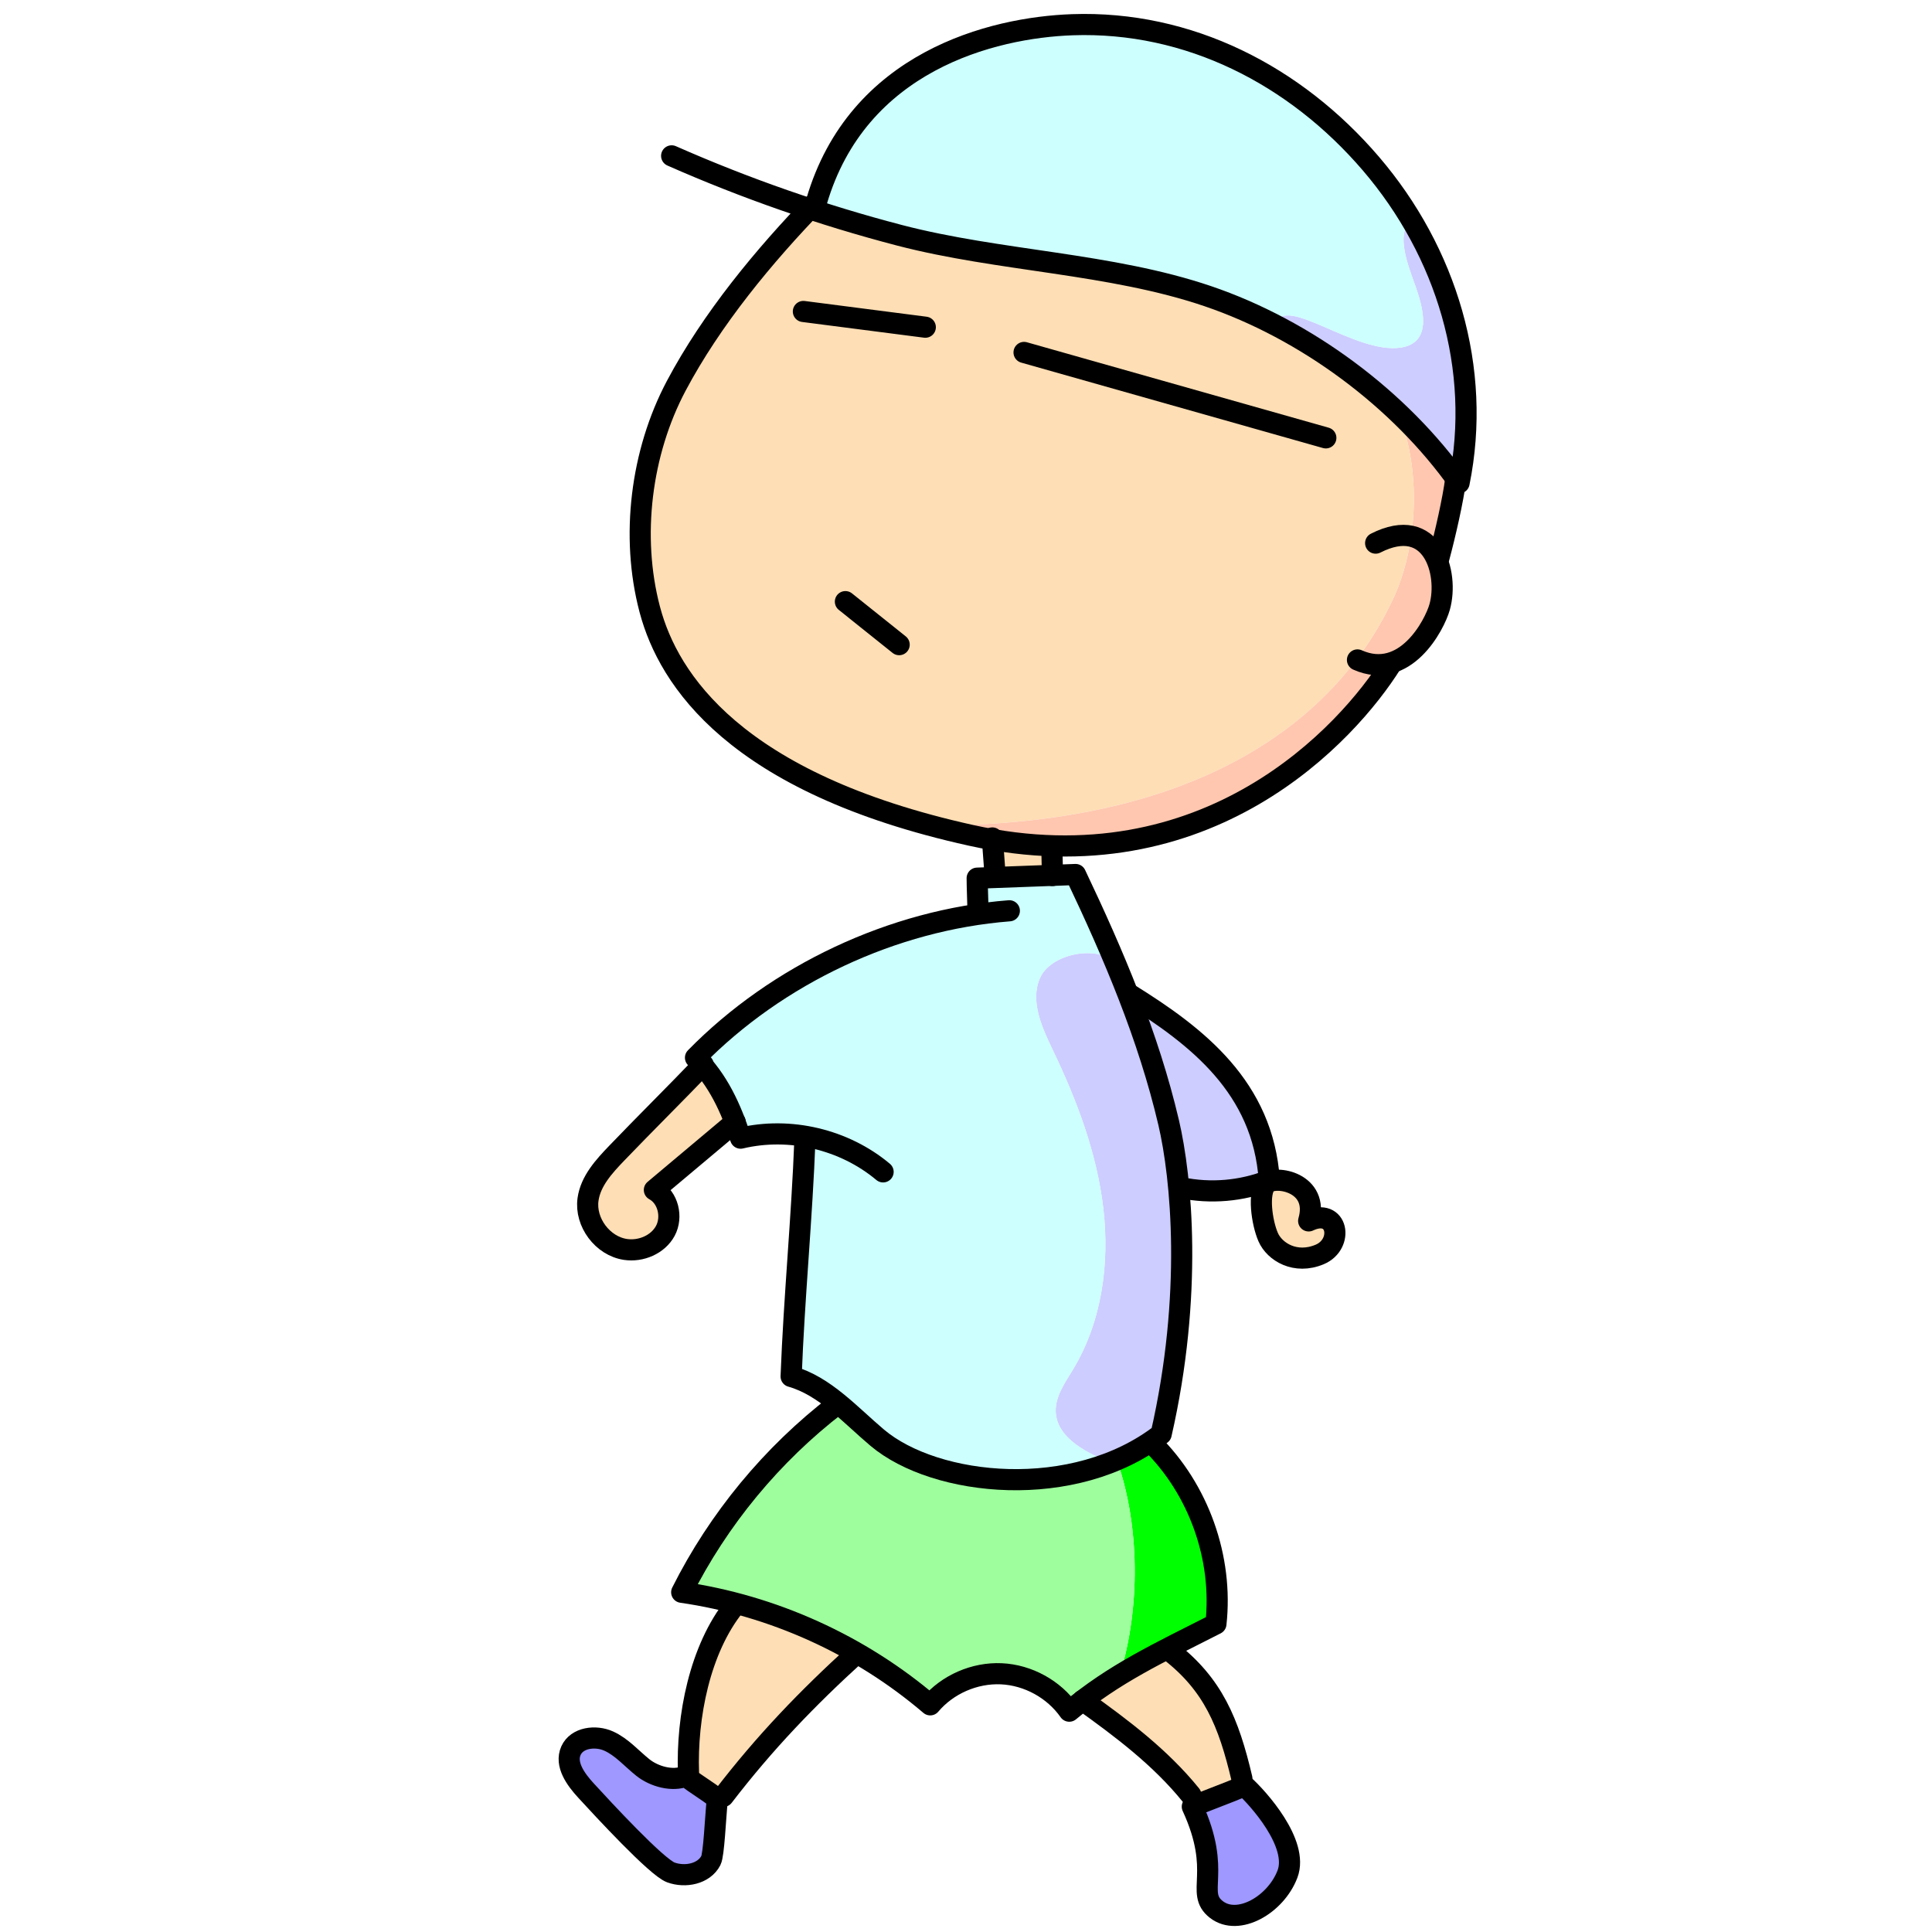 <?xml version="1.0" encoding="UTF-8"?><svg id="illust" xmlns="http://www.w3.org/2000/svg" viewBox="0 0 640 640"><defs><style>.cls-1{fill:lime;}.cls-2{fill:#fff;}.cls-3{fill:#ffc7af;}.cls-4{fill:#fedeb5;}.cls-5{fill:#9efe9d;}.cls-6{fill:#9e98ff;}.cls-7{fill:#cdfffe;}.cls-8{fill:#cdcdff;}.cls-9{fill:none;stroke:#000;stroke-linecap:round;stroke-linejoin:round;stroke-width:7px;}</style></defs><rect class="cls-2" width="640" height="640"/><g id="normal"><g><path class="cls-8" d="m463.09,136.7c-12.07-11.5-26.01-21.43-40.74-29.05l.25-.49c3.14-9.7,26.36,10.22,41.37,7.99,11.03-1.64,7.22-13.82,4.85-20.54-2.2-6.27-6.57-16.87-1.62-21.44l.38-.22c15.57,26.08,21.87,56.85,15.75,87.02-.31-.44-.63-.88-.96-1.32-5.61-7.77-12.11-15.15-19.28-21.95Z"/><path class="cls-3" d="m482.37,158.65l-.15.11c-.89,6.92-3.44,18.1-5.56,26.02l-.93.09c-1.65-3.59-4.35-6.39-8.27-7.24,2.02-14,.66-29.01-4.37-40.93,7.17,6.8,13.67,14.18,19.28,21.95Z"/><path class="cls-3" d="m475.73,184.87c2.27,4.93,2.54,11.36,1.17,16.22-1.24,4.42-6.85,15.67-16.04,18.47-3.29.99-7.03.91-11.19-.95l-.25-.19c5.76-7.64,9.3-14.4,11.52-18.9,3.2-6.5,5.39-14.03,6.52-21.89,3.92.85,6.62,3.65,8.27,7.24Z"/><path class="cls-7" d="m468.82,94.61c2.37,6.72,6.18,18.9-4.85,20.54-15.01,2.23-38.23-17.69-41.37-7.99l-.25.49c-7.26-3.77-14.71-6.97-22.23-9.53-32.33-10.99-69.08-11.55-102.12-20.17-10.03-2.62-19.97-5.55-29.81-8.79.75-.8,1.52-1.59,2.28-2.38,13.56-46.38,58.05-57.64,84.74-58.58,38.53-1.35,73.8,16.71,98.88,45.99,5.06,5.9,9.57,12.18,13.49,18.76l-.38.22c-4.95,4.57-.58,15.17,1.62,21.44Z"/><path class="cls-4" d="m467.46,177.63c-1.13,7.86-3.32,15.39-6.52,21.89-2.22,4.5-5.76,11.26-11.52,18.9-17.48,23.2-55.38,54.49-138.47,55.05l-.17.67c-69.58-18.01-89.63-50.29-95.45-71.85-.05-.19-.1-.37-.15-.56-6.31-24.01-2.81-51.98,8.81-73.9,11.2-21.12,27.55-41.26,44.2-58.67,9.84,3.24,19.78,6.17,29.81,8.79,33.04,8.62,69.79,9.18,102.12,20.17,7.52,2.56,14.97,5.76,22.23,9.53,14.73,7.62,28.67,17.55,40.74,29.05,5.03,11.92,6.39,26.93,4.37,40.93Z"/><path class="cls-3" d="m328.76,278.14c-2.34-.4-4.72-.87-7.12-1.4-3.75-.83-7.36-1.7-10.86-2.6l.17-.67c83.09-.56,120.99-31.85,138.47-55.05l.25.19c4.16,1.86,7.9,1.94,11.19.95l.08.23c-12.74,20.34-50.24,62.43-112.5,60.4-6.3-.21-12.86-.86-19.68-2.05Z"/><path class="cls-4" d="m433.51,404.44c9.76-4.59,11.74,7.71,3.67,11.11-8.06,3.4-14.95-.88-17.07-5.73-2.12-4.85-3.52-14.85-.61-17.76s17.68-.42,14.01,12.38Z"/><path class="cls-6" d="m412.26,591.59c4.26,3.86,18.12,19.01,14.23,29.22-3.89,10.21-16.37,17.34-23.57,11.72-7.21-5.61,2.13-12.14-7.95-34.06.31-.14.72-.32,1.22-.53,3.37-1.38,10.66-4.1,15.54-6.13.18-.07.36-.15.53-.22Z"/><path class="cls-4" d="m411.25,590.9l.48.91c-4.88,2.03-12.17,4.75-15.54,6.13l-.35-.8c-10.08-12.45-24.15-24.52-37.18-33.85h0c4.15-3.18,8.32-5.99,12.61-8.6,5.02-3.07,10.2-5.87,15.7-8.71l.43.84c14.46,11.15,19.47,25.48,23.85,44.08Z"/><path class="cls-8" d="m373.94,329.24c22.78,14.15,44.42,30.99,46.53,61.73-9.2,3.61-19.46,4.48-29.15,2.47l-.85.08c-.82-8.84-2.06-16.18-3.34-21.65-3.4-14.5-8.05-28.64-13.47-42.52l.28-.11Z"/><path class="cls-1" d="m381.43,477.97c15.66,15.39,23.77,38.15,21.36,59.98-5.61,2.85-10.84,5.46-15.82,8.03-5.5,2.84-10.68,5.64-15.7,8.71l-.19-.31c6.62-21.68,6.52-48.85-.95-70.25l-.21-.48c3.91-1.67,7.69-3.68,11.24-6.08l.27.4Z"/><path class="cls-8" d="m390.47,393.52c1.91,20.57,1.55,49.3-5.82,81.55-1.14.88-2.3,1.71-3.49,2.5-3.55,2.4-7.33,4.41-11.24,6.08-1.2.52-2.41.99-3.63,1.44l-.15-1.3c-7.42-3.18-15.99-7.93-16.41-16-.27-5.15,3.04-9.68,5.7-14.1,9.55-15.79,12.2-35.08,10.06-53.4-2.14-18.33-8.78-35.85-16.76-52.49-3.59-7.48-7.52-16.07-4.27-23.7,3.39-7.97,18.04-11.08,24.75-5.61l.04-.02c1.52,3.61,3,7.23,4.41,10.88,5.42,13.88,10.07,28.02,13.47,42.52,1.28,5.47,2.52,12.81,3.34,21.65Z"/><path class="cls-5" d="m358.66,563.28h0c-1.48,1.15-2.97,2.33-4.45,3.58-5.08-7.27-13.65-11.99-22.51-12.39-8.86-.41-17.82,3.51-23.55,10.29-7.57-6.46-15.73-12.21-24.35-17.17-12.58-7.26-26.14-12.83-40.19-16.52-5.85-1.54-11.8-2.75-17.79-3.61,12.17-24.25,29.89-45.7,51.41-62.22l.35-.42c4.49,3.66,8.71,7.82,13.02,11.45,15.59,13.15,48.44,18.8,75.69,8.82,1.22-.45,2.43-.92,3.63-1.44l.21.48c7.47,21.4,7.57,48.57.95,70.25l.19.31c-4.29,2.61-8.46,5.42-12.61,8.59Z"/><path class="cls-7" d="m266.78,376.42c-7.1-1.22-14.43-1.05-21.45.62-.56-1.78-1.17-3.55-1.83-5.3-2.59-6.85-5.99-13.41-10.74-18.86-.75-.86-1.54-1.7-2.36-2.5,24.65-25.15,58.66-42.37,93.66-47.5l-.11-.76c0-3.23-.26-7.98-.25-11.22,1.99-.07,3.99-.15,5.98-.22,6.32-.23,12.64-.47,18.96-.71,2.55-.09,5.1-.18,7.65-.28,4.51,9.49,8.89,19.08,12.96,28.78l-.04.02c-6.71-5.47-21.36-2.36-24.75,5.61-3.25,7.63.68,16.22,4.27,23.7,7.98,16.64,14.62,34.16,16.76,52.49,2.14,18.32-.51,37.61-10.06,53.4-2.66,4.42-5.97,8.95-5.7,14.1.42,8.07,8.99,12.82,16.41,16l.15,1.3c-27.25,9.98-60.1,4.33-75.69-8.82-4.31-3.63-8.53-7.79-13.02-11.45-4.73-3.88-9.77-7.23-15.51-8.85.98-26.05,3.6-52.68,4.58-78.73l.13-.82Z"/><path class="cls-4" d="m348.64,289.97c-6.32.24-12.64.48-18.96.71v-.06c-.17-2.41-.7-9.47-.92-12.48,6.82,1.19,13.38,1.84,19.68,2.05v.23c0,2.16.18,7.33.2,9.55Z"/><path class="cls-4" d="m283.8,547.59l-.1.17c-16.2,14.74-30.27,29.33-44.09,47.31l-2.59.34c-3.04-2.47-6.87-4.52-9.8-7.05l.85-1.05c-.65-18.5,3.71-41.05,15.33-55.45l.21-.79c14.05,3.69,27.61,9.26,40.19,16.52Z"/><path class="cls-4" d="m232.76,352.88c4.75,5.45,8.15,12.01,10.74,18.86-8.09,6.84-18.65,15.61-26.74,22.45,4.56,2.46,6.09,8.96,3.64,13.53-2.44,4.58-8.1,6.94-13.23,6.18-7.56-1.13-13.44-8.99-12.39-16.57.85-6.08,5.31-10.93,9.56-15.36,8.85-9.23,19.54-19.84,28.42-29.09Z"/><path class="cls-6" d="m237.02,595.41c.21.16.4.33.6.5-.66,6.72-1.13,18.47-2.13,20.4-2.31,4.48-8.51,5.68-13.25,3.96-4.74-1.71-22.68-21.2-28.15-27.16-3.37-3.67-6.98-8.63-4.94-13.18,1.95-4.36,8.15-5.13,12.51-3.17,4.36,1.97,7.57,5.77,11.31,8.76s9.84,4.69,14.25,2.84c2.93,2.53,6.76,4.58,9.8,7.05Z"/></g><g><path class="cls-9" d="m455.7,179.92c18.84-9.57,24.36,9.95,21.2,21.17-1.68,5.99-11.42,24.58-27.22,17.52"/><path class="cls-9" d="m482.22,158.76c-.89,6.92-3.44,18.1-5.56,26.02"/><path class="cls-9" d="m222.49,51.63c24.41,10.77,49.69,19.58,75.51,26.32,33.05,8.62,69.79,9.18,102.13,20.17,32.33,10.99,63.5,33.96,83.21,61.85,7.66-37.79-4.15-76.51-29.23-105.79-25.09-29.27-60.35-47.34-98.88-45.99-26.69.94-71.18,12.2-84.74,58.58-17.41,17.94-34.77,38.97-46.48,61.05s-15.12,49.89-8.81,73.9c.05.18.1.37.15.55,6.11,22.64,27.91,57.11,106.31,74.45s124.82-33.84,139.3-56.95"/><path class="cls-9" d="m328.72,277.58c.18,2.57.78,10.47.97,13.04"/><path class="cls-9" d="m348.43,280.42c.03,2.18.19,7.45.22,9.62"/><path class="cls-9" d="m292.54,388.2c-12.85-10.78-30.9-15.05-47.21-11.17-3.11-9.8-7.58-19.47-14.94-26.66,27.07-27.61,65.42-45.66,103.97-48.66"/><path class="cls-9" d="m266.65,377.24c-.98,26.06-3.6,52.68-4.58,78.73,11.17,3.15,19.65,12.81,28.53,20.29,19.34,16.31,65.23,21.09,94.05-1.2,10.54-46.12,6.74-85.02,2.48-103.2-6.69-28.54-18.25-55.7-30.84-82.17-10.86.4-21.73.8-32.59,1.21,0,3.24.26,7.99.25,11.22"/><path class="cls-9" d="m373.94,329.24c22.78,14.15,44.43,30.99,46.53,61.73-9.2,3.61-19.46,4.49-29.15,2.48"/><path class="cls-9" d="m419.5,392.06c2.9-2.9,17.69-.42,14.01,12.38,9.76-4.6,11.74,7.71,3.67,11.11s-14.96-.88-17.08-5.73c-2.12-4.85-3.51-14.86-.61-17.76Z"/><path class="cls-9" d="m232.95,352.68c-8.91,9.3-19.7,19.99-28.61,29.28-4.25,4.43-8.71,9.28-9.55,15.36-1.05,7.58,4.82,15.44,12.39,16.57,5.13.77,10.78-1.6,13.23-6.17s.92-11.07-3.64-13.53c8.1-6.85,18.68-15.64,26.78-22.49"/><path class="cls-9" d="m277.23,465.24c-21.52,16.53-39.24,37.97-51.41,62.22,30.22,4.36,59.12,17.46,82.33,37.29,5.73-6.78,14.69-10.69,23.55-10.29s17.43,5.12,22.51,12.39c14.88-12.48,29.6-19.25,48.58-28.91,2.41-21.83-5.7-44.58-21.36-59.98"/><path class="cls-9" d="m358.64,563.27c13.04,9.33,25.76,18.9,35.85,31.36"/><path class="cls-9" d="m387.4,546.82c14.46,11.16,19.61,23.74,23.99,42.34"/><path class="cls-9" d="m394.97,598.47c2.46-1.14,11.73-4.54,17.29-6.88,4.26,3.86,18.12,19.01,14.23,29.22s-16.37,17.34-23.57,11.72,2.13-12.14-7.95-34.06Z"/><path class="cls-9" d="m283.7,547.76c-16.21,14.74-30.28,29.33-44.09,47.31"/><path class="cls-9" d="m243.4,531.86c-11.62,14.4-15.98,36.95-15.33,55.44"/><path class="cls-9" d="m227.22,588.36c3.13,2.7,7.27,4.85,10.4,7.55-.66,6.72-1.13,18.46-2.13,20.4-2.31,4.48-8.52,5.68-13.25,3.96s-22.68-21.2-28.15-27.16c-3.37-3.67-6.98-8.63-4.95-13.18,1.96-4.37,8.15-5.14,12.51-3.17s7.57,5.77,11.31,8.76c3.74,2.99,9.84,4.69,14.25,2.84Z"/><path class="cls-9" d="m266.13,103.18c13.46,1.74,26.93,3.48,40.39,5.21"/><path class="cls-9" d="m339.23,116.75c33.32,9.43,66.65,18.87,99.97,28.3"/><path class="cls-9" d="m280.05,199.3c5.94,4.75,11.88,9.5,17.81,14.25"/></g></g></svg>